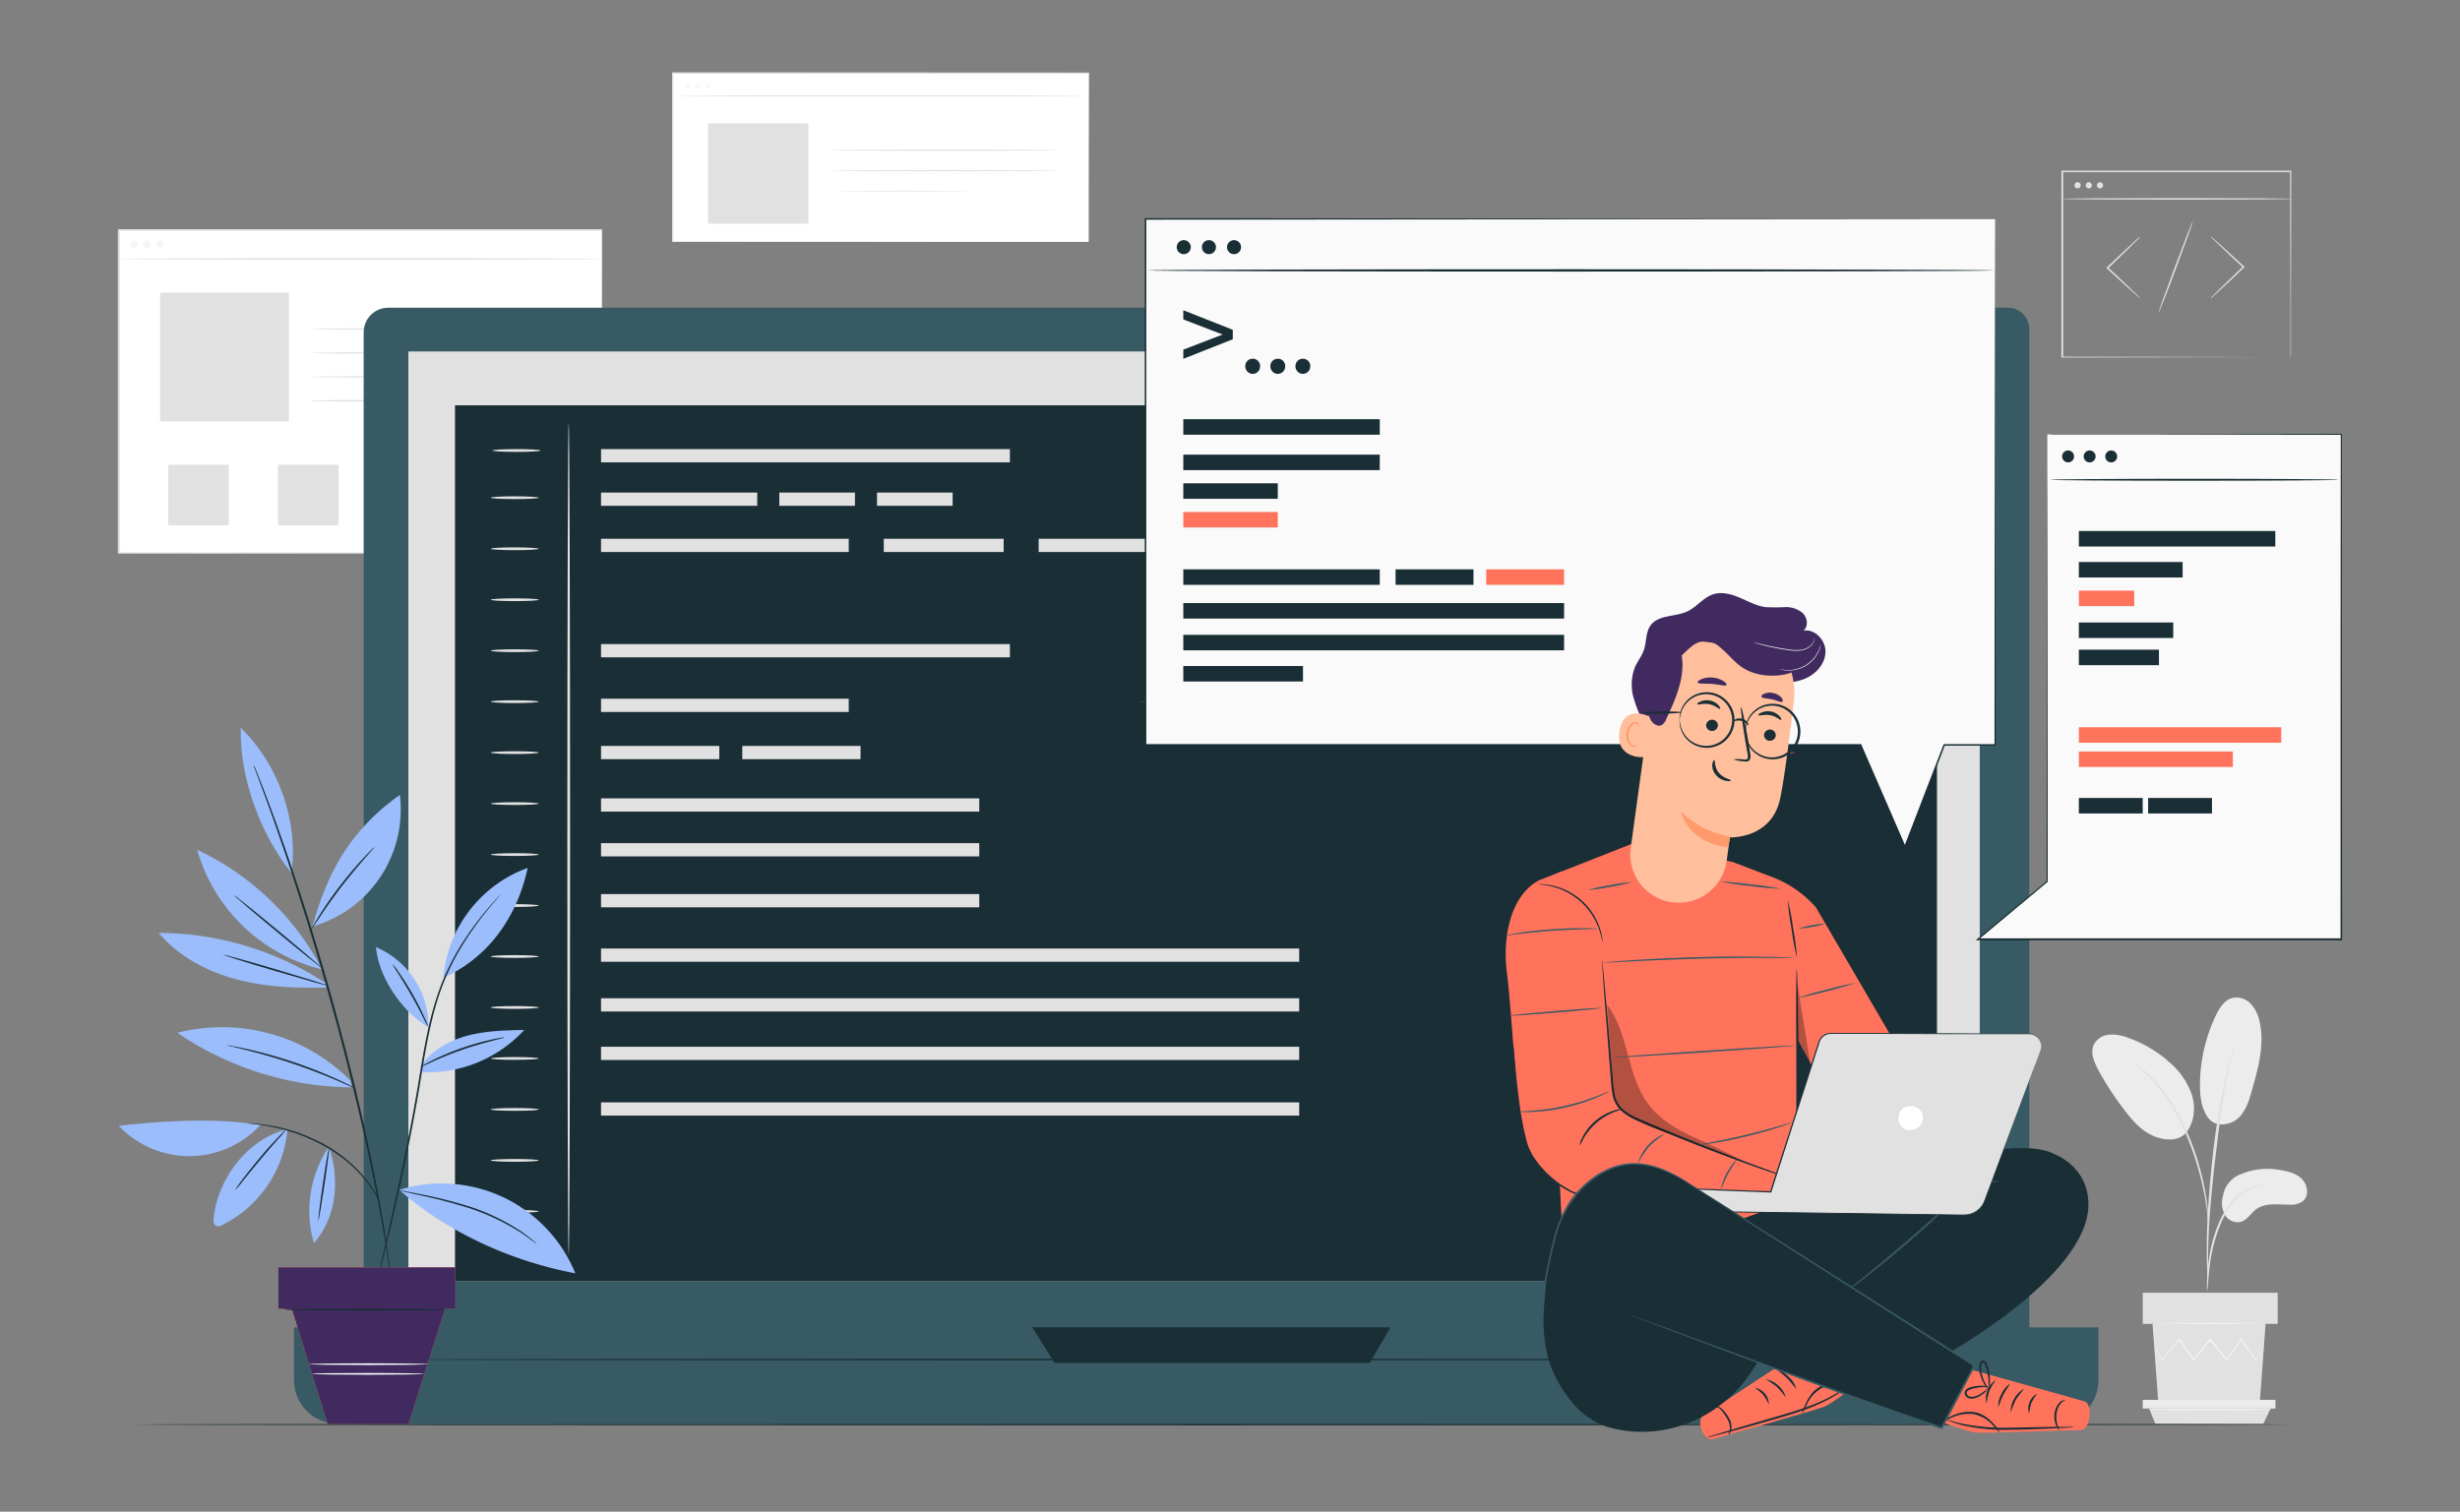 <svg id="Layer_1" data-name="Layer 1" xmlns="http://www.w3.org/2000/svg" width="701.7" height="431.32" viewBox="0 0 701.7 431.32">
  <rect x="0" y="0" width="701.7" height="431.32" fill="#808080" stroke="none"/>
  <defs>
    <style>
      .cls-1 {
        fill: #fff;
      }

      .cls-2 {
        fill: #e1e1e1;
      }

      .cls-12, .cls-3 {
        opacity: 0.3;
      }

      .cls-4 {
        fill: #ececec;
      }

      .cls-5 {
        fill: #f5f5f5;
      }

      .cls-6 {
        fill: #375a64;
      }

      .cls-7 {
        fill: #1a2e35;
      }

      .cls-8 {
        fill: #ff735d;
      }

      .cls-9 {
        fill: #9bbdfc;
      }

      .cls-10 {
        fill: #402a5f;
      }

      .cls-11 {
        fill: #fafafa;
      }

      .cls-13 {
        fill: #ffbf9d;
      }

      .cls-14 {
        fill: #ff9a6c;
      }
    </style>
  </defs>
  <g>
    <g>
      <g>
        <rect class="cls-1" x="33.85" y="65.65" width="137.71" height="92.21"/>
        <path class="cls-2" d="M171.56,157.85s0-.57,0-1.67,0-2.74,0-4.87c0-4.27,0-10.53,0-18.54,0-16-.06-39.05-.1-67.12l.2.19-137.7,0h0l.24-.24c0,32.85,0,64.08,0,92.2l-.22-.22,99.21.11,28.34.06,7.54,0h2.62l-.64,0H169l-7.49,0-28.29.06-99.36.11h-.23v-.23c0-28.12,0-59.35,0-92.2V65.4h.26l137.7,0h.2v.2c0,28.12-.08,51.19-.11,67.24,0,8,0,14.24-.05,18.5,0,2.11,0,3.73,0,4.83S171.56,157.85,171.56,157.85Z"/>
      </g>
      <path class="cls-2" d="M33.85,73.88c0-.14,30.8-.25,68.79-.25s68.8.11,68.8.25-30.79.24-68.8.24S33.85,74,33.85,73.88Z"/>
      <g>
        <g class="cls-3">
          <path class="cls-2" d="M39.28,69.72a1.11,1.11,0,1,1-1.11-1.1A1.11,1.11,0,0,1,39.28,69.72Z"/>
        </g>
        <g class="cls-3">
          <path class="cls-2" d="M43.06,69.72a1.11,1.11,0,1,1-1.1-1.1A1.11,1.11,0,0,1,43.06,69.72Z"/>
        </g>
        <g class="cls-3">
          <path class="cls-2" d="M46.79,69.72a1.11,1.11,0,1,1-1.11-1.1A1.11,1.11,0,0,1,46.79,69.72Z"/>
        </g>
      </g>
      <rect class="cls-2" x="45.68" y="83.49" width="36.73" height="36.73"/>
      <path class="cls-2" d="M152.67,93.87c0,.14-14.32.25-32,.25s-32-.11-32-.25,14.32-.24,32-.24S152.67,93.74,152.67,93.87Z"/>
      <path class="cls-2" d="M152.67,100.7c0,.14-14.32.25-32,.25s-32-.11-32-.25,14.32-.25,32-.25S152.67,100.56,152.67,100.7Z"/>
      <path class="cls-2" d="M152.67,107.53c0,.13-14.32.24-32,.24s-32-.11-32-.24,14.32-.25,32-.25S152.67,107.39,152.67,107.53Z"/>
      <path class="cls-2" d="M126.5,114.35a7.72,7.72,0,0,1-1.49.1l-4.05.08c-3.42,0-8.15.07-13.37.07s-10,0-13.37-.07l-4.06-.08a7.66,7.66,0,0,1-1.48-.1,9.8,9.8,0,0,1,1.48-.09l4.06-.08c3.42-.05,8.15-.07,13.37-.07s10,0,13.37.07l4.05.08A9.87,9.87,0,0,1,126.5,114.35Z"/>
      <rect class="cls-2" x="47.98" y="132.61" width="17.26" height="17.26"/>
      <rect class="cls-2" x="79.29" y="132.61" width="17.26" height="17.26"/>
      <rect class="cls-2" x="110.6" y="132.61" width="17.26" height="17.26"/>
      <rect class="cls-2" x="141.91" y="132.61" width="17.26" height="17.26"/>
    </g>
    <g>
      <g>
        <rect class="cls-1" x="191.88" y="20.84" width="118.63" height="48.18"/>
        <path class="cls-2" d="M310.51,69s0-.29,0-.86,0-1.4,0-2.5c0-2.19,0-5.42,0-9.59,0-8.31,0-20.34-.07-35.23l.14.13L191.89,21h0l.19-.19c0,16.87,0,33.16,0,48.18l-.18-.18,85.05.09,24.67,0,6.61,0h2.3l-.57,0h-1.69l-6.56,0-24.64.05-85.17.08h-.18V69c0-15,0-31.31,0-48.18v-.19h.2l118.62.06h.13v.13c0,14.92-.06,27-.07,35.31,0,4.15,0,7.37,0,9.56,0,1.09,0,1.92,0,2.48S310.51,69,310.51,69Z"/>
      </g>
      <path class="cls-2" d="M192,27.34c0-.11,26.51-.19,59.21-.19s59.23.08,59.23.19-26.51.19-59.23.19S192,27.44,192,27.34Z"/>
      <g>
        <g class="cls-3">
          <path class="cls-4" d="M197,24.43a.86.86,0,1,1-1.72,0,.86.86,0,1,1,1.72,0Z"/>
        </g>
        <g class="cls-3">
          <path class="cls-4" d="M199.91,24.43a.86.86,0,0,1-1.72,0,.86.86,0,0,1,1.72,0Z"/>
        </g>
        <g class="cls-3">
          <circle class="cls-4" cx="201.96" cy="24.43" r="0.86"/>
        </g>
      </g>
      <rect class="cls-2" x="201.96" y="35.17" width="28.65" height="28.65"/>
      <g>
        <path class="cls-2" d="M302.3,42.85c0,.1-14.75.19-32.93.19s-32.93-.09-32.93-.19,14.74-.19,32.93-.19S302.3,42.74,302.3,42.85Z"/>
        <path class="cls-2" d="M302.3,48.69c0,.1-14.75.18-32.93.18s-32.93-.08-32.93-.18,14.74-.19,32.93-.19S302.3,48.58,302.3,48.69Z"/>
        <path class="cls-2" d="M278.83,54.52a1.28,1.28,0,0,1-.43,0l-1.23,0-4.54.06-15,.05-15-.05-4.55-.06-1.23,0a1.34,1.34,0,0,1-.43,0,3,3,0,0,1,.43,0l1.23,0,4.55-.06,15-.06,15,.06,4.54.06,1.23,0A2.75,2.75,0,0,1,278.83,54.52Z"/>
      </g>
    </g>
    <g>
      <path class="cls-2" d="M630.57,85.15a4.13,4.13,0,0,1,.67-.77l2-2c1.66-1.64,4-3.88,6.55-6.34l.06,0v.33c-2.59-2.41-4.92-4.61-6.59-6.22l-2-1.91a4.91,4.91,0,0,1-.68-.75,3.9,3.9,0,0,1,.8.62l2.06,1.81c1.72,1.55,4.09,3.71,6.68,6.12l.18.16-.18.17-.05,0c-2.58,2.46-4.93,4.67-6.65,6.25l-2,1.85A4.71,4.71,0,0,1,630.57,85.15Z"/>
      <path class="cls-2" d="M610.54,67.48a3.74,3.74,0,0,1-.67.76l-2,2c-1.66,1.64-4,3.88-6.55,6.34l-.06,0v-.33c2.6,2.41,4.93,4.61,6.6,6.22l2,1.92c.45.46.7.72.67.75a4.65,4.65,0,0,1-.79-.62l-2.06-1.82C606,81.17,603.6,79,601,76.6l-.18-.17.17-.17.06-.05c2.58-2.46,4.93-4.66,6.64-6.24l2-1.86A3.92,3.92,0,0,1,610.54,67.48Z"/>
      <path class="cls-2" d="M615.69,89.31c-.12,0,2-6,4.69-13.2s5-13.08,5.12-13-2,5.95-4.7,13.2S615.8,89.35,615.69,89.31Z"/>
      <path class="cls-2" d="M653.33,102s0-.34,0-1,0-1.61,0-2.84c0-2.5,0-6.13,0-10.77,0-9.27-.06-22.51-.1-38.48l.19.19-65.14,0h0l.23-.22c0,19.19,0,37.31,0,53.08l-.21-.2,47.05.1,13.33.05,3.54,0h0l-3.5,0-13.29,0-47.18.1H588V102c0-15.77,0-33.89,0-53.08v-.23h.23l65.14,0h.19v.19c0,16-.07,29.3-.1,38.6,0,4.62,0,8.24,0,10.73,0,1.22,0,2.15,0,2.8S653.33,102,653.33,102Z"/>
      <path class="cls-2" d="M653.84,56.74c0,.13-14.7.23-32.84.23s-32.85-.1-32.85-.23,14.71-.22,32.85-.22S653.84,56.62,653.84,56.74Z"/>
      <g>
        <path class="cls-2" d="M593.5,52.87a.88.88,0,1,1-.88-.88A.87.87,0,0,1,593.5,52.87Z"/>
        <path class="cls-2" d="M596.7,52.87a.88.88,0,1,1-.88-.88A.88.88,0,0,1,596.7,52.87Z"/>
        <path class="cls-2" d="M599.89,52.87A.88.88,0,1,1,599,52,.87.87,0,0,1,599.89,52.87Z"/>
      </g>
    </g>
    <g>
      <g>
        <path class="cls-4" d="M638.32,335.39a19.92,19.92,0,0,1,12.38-1.51c2.24.37,4.59,1,6.11,2.73s1.82,4.66.07,6.1a5.81,5.81,0,0,1-3.86,1c-3.27,0-6.9-.61-9.51,1.36-1.5,1.12-2.49,3-4.27,3.54a4.22,4.22,0,0,1-4.64-2.06,7.2,7.2,0,0,1-.52-5.32A8.09,8.09,0,0,1,638.32,335.39Z"/>
        <path class="cls-4" d="M629.7,318.74c2.3,3.28,6.77,2.19,8.85.19s3-4.92,3.75-7.69c1.82-6.34,3.66-13,2.3-19.44a10.76,10.76,0,0,0-2.48-5.29,5.62,5.62,0,0,0-5.35-1.77c-2.25.59-3.65,2.8-4.67,4.9a46.44,46.44,0,0,0-4.58,19.89c0,3.2.37,6.56,2.18,9.21"/>
        <path class="cls-4" d="M623.38,323.45c2.5-3,3-7.29,1.86-11a21.25,21.25,0,0,0-6.52-9.45A35,35,0,0,0,607,296.1a12.36,12.36,0,0,0-5.25-.9,5.53,5.53,0,0,0-4.41,2.67c-1.23,2.34,0,5.19,1.23,7.51a88.25,88.25,0,0,0,7.67,11.67c2.29,3,4.93,5.89,8.43,7.23s7.14,1.18,9-1.25"/>
        <path class="cls-2" d="M629.54,368.33a7.83,7.83,0,0,0,.21-1.49c.11-1.09.24-2.45.4-4.08s.44-3.76.91-6a46.24,46.24,0,0,1,2.18-7.06,26,26,0,0,1,3.6-6.38,13.49,13.49,0,0,1,4.56-3.79,12.64,12.64,0,0,1,3.84-1.2,7.8,7.8,0,0,0,1.48-.21,6.52,6.52,0,0,0-1.51,0,11.77,11.77,0,0,0-4,1A13.52,13.52,0,0,0,636.4,343a25,25,0,0,0-3.73,6.51,42.12,42.12,0,0,0-2.16,7.17,50.3,50.3,0,0,0-.8,6.06c-.13,1.73-.18,3.13-.2,4.1A7.4,7.4,0,0,0,629.54,368.33Z"/>
        <path class="cls-2" d="M629.82,365.19a2.66,2.66,0,0,0,0-.69v-2c0-1.72,0-4.21.09-7.29.15-6.14.68-12.76,1.7-22.09,1-8.77,2.27-19,3.64-25.62.29-1.51.59-2.87.87-4.06s.49-2.22.71-3,.34-1.42.46-1.93a2.3,2.3,0,0,0,.12-.68,3.06,3.06,0,0,0-.24.65l-.57,1.9c-.26.82-.52,1.85-.82,3s-.63,2.54-1,4.05A226.22,226.22,0,0,0,631,331.2c-1,9.35-1.49,17.86-1.53,24,0,3.08,0,5.57.11,7.29,0,.81.09,1.47.12,2A2.68,2.68,0,0,0,629.82,365.19Z"/>
        <path class="cls-2" d="M629.86,348.78a11.75,11.75,0,0,0,0-2.07c-.08-1.33-.26-3.26-.64-5.61a72.67,72.67,0,0,0-1.82-8.18,67.72,67.72,0,0,0-3.42-9.67,51.31,51.31,0,0,0-10-15.63,24.22,24.22,0,0,0-2.36-2.2c-.36-.3-.68-.61-1-.85l-.91-.63a13.3,13.3,0,0,0-1.75-1.12,62.38,62.38,0,0,1,5.72,5.1,54.53,54.53,0,0,1,9.79,15.57,76.85,76.85,0,0,1,3.43,9.59,82,82,0,0,1,1.95,8.09c.42,2.33.67,4.24.82,5.56A13.65,13.65,0,0,0,629.86,348.78Z"/>
      </g>
      <polygon class="cls-2" points="614 377.74 615.64 400.28 644.59 400.28 646.24 377.74 614 377.74"/>
      <rect class="cls-2" x="611.2" y="368.85" width="38.5" height="8.88"/>
      <polygon class="cls-4" points="611.2 399.41 611.2 401.88 613.01 401.88 649.06 401.88 649.06 399.41 611.2 399.41"/>
      <polygon class="cls-2" points="614.78 406.21 613.01 401.88 647.68 401.88 645.61 406.21 614.78 406.21"/>
      <path class="cls-5" d="M645.7,385.1s0,.08-.13.21l-.44.57L643.45,388l-.08.1-.07-.1-4.14-5.73h.23c-1.23,1.74-2.6,3.69-4.08,5.77l-.12.19-.15-.18-4.84-5.75h.28l-.26.34-4.33,5.42-.14.18-.14-.18c-1.46-2.08-2.84-4-4.08-5.78h.24l-5,5.73-.09.1-.06-.11c-.67-1.12-1.2-2-1.58-2.65l-.4-.7c-.09-.16-.13-.25-.13-.25s.07.07.17.22l.45.68,1.65,2.59h-.16l4.95-5.8.13-.14.11.15c1.25,1.75,2.63,3.69,4.12,5.75h-.28l4.32-5.44.26-.33.14-.17.14.17c1.69,2,3.32,4,4.83,5.76l-.27,0c1.48-2.08,2.87-4,4.12-5.75l.12-.17.11.17,4.06,5.79h-.15l1.76-2.11.47-.54Z"/>
      <path class="cls-5" d="M646.64,377.59c0,.1-7.25.18-16.2.18s-16.2-.08-16.2-.18,7.25-.18,16.2-.18S646.64,377.49,646.64,377.59Z"/>
      <path class="cls-5" d="M648.1,402.12c0,.1-7.88.18-17.6.18s-17.61-.08-17.61-.18,7.88-.18,17.61-.18S648.1,402,648.1,402.12Z"/>
    </g>
    <g>
      <path class="cls-6" d="M110.75,87.8h462a6.09,6.09,0,0,1,6.09,6.09V388.78A13.17,13.17,0,0,1,565.63,402H116.91a13.17,13.17,0,0,1-13.17-13.17v-294A7,7,0,0,1,110.75,87.8Z"/>
      <path class="cls-6" d="M83.87,378.72h514.7a0,0,0,0,1,0,0V393.8a12.41,12.41,0,0,1-12.41,12.41H96.28A12.41,12.41,0,0,1,83.87,393.8V378.72a0,0,0,0,1,0,0Z"/>
      <rect class="cls-2" x="116.49" y="100.28" width="448.23" height="265.3"/>
      <polygon class="cls-7" points="294.44 378.72 300.83 388.88 390.7 388.88 396.63 378.72 294.44 378.72"/>
    </g>
    <rect class="cls-7" x="129.79" y="115.65" width="422.72" height="249.93"/>
    <path class="cls-2" d="M162.22,358.25c-.22,0-.39-53.23-.39-118.88s.17-118.89.39-118.89.4,53.22.4,118.89S162.44,358.25,162.22,358.25Z"/>
    <path class="cls-2" d="M153.7,142c0,.22-3.08.4-6.87.4s-6.87-.18-6.87-.4,3.08-.39,6.87-.39S153.7,141.81,153.7,142Z"/>
    <path class="cls-2" d="M154.22,128.54c0,.22-3.07.4-6.86.4s-6.87-.18-6.87-.4,3.08-.4,6.87-.4S154.22,128.32,154.22,128.54Z"/>
    <path class="cls-2" d="M153.7,156.57c0,.22-3.08.4-6.87.4s-6.87-.18-6.87-.4,3.08-.39,6.87-.39S153.7,156.36,153.7,156.57Z"/>
    <path class="cls-2" d="M153.7,171.12c0,.22-3.08.39-6.87.39s-6.87-.17-6.87-.39,3.08-.4,6.87-.4S153.7,170.9,153.7,171.12Z"/>
    <path class="cls-2" d="M153.7,185.66c0,.22-3.08.4-6.87.4s-6.87-.18-6.87-.4,3.08-.4,6.87-.4S153.7,185.44,153.7,185.66Z"/>
    <path class="cls-2" d="M153.7,200.2c0,.22-3.08.4-6.87.4s-6.87-.18-6.87-.4,3.08-.4,6.87-.4S153.7,200,153.7,200.2Z"/>
    <path class="cls-2" d="M153.7,214.74c0,.22-3.08.4-6.87.4s-6.87-.18-6.87-.4,3.08-.39,6.87-.39S153.7,214.52,153.7,214.74Z"/>
    <path class="cls-2" d="M153.7,229.29c0,.21-3.08.39-6.87.39s-6.87-.18-6.87-.39,3.08-.4,6.87-.4S153.7,229.07,153.7,229.29Z"/>
    <path class="cls-2" d="M153.7,243.83c0,.22-3.08.39-6.87.39s-6.87-.17-6.87-.39,3.08-.4,6.87-.4S153.7,243.61,153.7,243.83Z"/>
    <path class="cls-2" d="M153.7,258.37c0,.22-3.08.4-6.87.4s-6.87-.18-6.87-.4,3.08-.4,6.87-.4S153.7,258.15,153.7,258.37Z"/>
    <path class="cls-2" d="M153.7,272.91c0,.22-3.08.4-6.87.4s-6.87-.18-6.87-.4,3.08-.39,6.87-.39S153.7,272.69,153.7,272.91Z"/>
    <path class="cls-2" d="M153.7,287.45c0,.22-3.08.4-6.87.4s-6.87-.18-6.87-.4,3.08-.39,6.87-.39S153.7,287.24,153.7,287.45Z"/>
    <path class="cls-2" d="M153.7,302c0,.22-3.08.39-6.87.39S140,302.22,140,302s3.08-.4,6.87-.4S153.7,301.78,153.7,302Z"/>
    <path class="cls-2" d="M153.7,316.54c0,.22-3.08.4-6.87.4s-6.87-.18-6.87-.4,3.08-.4,6.87-.4S153.7,316.32,153.7,316.54Z"/>
    <path class="cls-2" d="M153.7,331.08c0,.22-3.08.4-6.87.4s-6.87-.18-6.87-.4,3.08-.39,6.87-.39S153.7,330.86,153.7,331.08Z"/>
    <path class="cls-2" d="M153.7,345.62c0,.22-3.08.4-6.87.4s-6.87-.18-6.87-.4,3.08-.39,6.87-.39S153.7,345.41,153.7,345.62Z"/>
    <path class="cls-6" d="M477.12,200.2c0,.22-34.16.4-76.3.4s-76.3-.18-76.3-.4,34.16-.4,76.3-.4S477.12,200,477.12,200.2Z"/>
    <path class="cls-8" d="M512,214.74c0,.22-8,.4-17.82.4s-17.82-.18-17.82-.4,8-.39,17.82-.39S512,214.52,512,214.74Z"/>
    <path class="cls-8" d="M512,316.45c0,.22-8,.4-17.82.4s-17.82-.18-17.82-.4,8-.39,17.82-.39S512,316.24,512,316.45Z"/>
    <path class="cls-7" d="M521.54,387.9c0,.13-91,.24-203.24.24s-203.25-.11-203.25-.24,91-.23,203.25-.23S521.54,387.77,521.54,387.9Z"/>
    <rect class="cls-2" x="171.44" y="128.14" width="116.63" height="3.78"/>
    <rect class="cls-2" x="171.44" y="183.77" width="116.63" height="3.78"/>
    <rect class="cls-2" x="171.44" y="140.54" width="44.56" height="3.78"/>
    <rect class="cls-2" x="222.3" y="140.54" width="21.57" height="3.78"/>
    <rect class="cls-2" x="250.16" y="140.54" width="21.57" height="3.78"/>
    <rect class="cls-2" x="171.44" y="153.72" width="70.66" height="3.78"/>
    <rect class="cls-2" x="171.44" y="199.36" width="70.66" height="3.78"/>
    <rect class="cls-2" x="171.44" y="212.83" width="33.74" height="3.78"/>
    <rect class="cls-2" x="211.73" y="212.83" width="33.74" height="3.78"/>
    <rect class="cls-2" x="171.44" y="227.79" width="107.89" height="3.78"/>
    <rect class="cls-2" x="171.44" y="240.57" width="107.89" height="3.78"/>
    <rect class="cls-2" x="171.44" y="255.1" width="107.89" height="3.78"/>
    <rect class="cls-2" x="171.44" y="270.63" width="199.15" height="3.78"/>
    <rect class="cls-2" x="171.44" y="284.82" width="199.15" height="3.78"/>
    <rect class="cls-2" x="171.44" y="298.66" width="199.15" height="3.78"/>
    <rect class="cls-2" x="171.44" y="314.53" width="199.15" height="3.78"/>
    <rect class="cls-2" x="252.09" y="153.72" width="34.2" height="3.78"/>
    <rect class="cls-2" x="296.27" y="153.72" width="34.2" height="3.78"/>
    <g>
      <path class="cls-9" d="M99.83,308.19A51.6,51.6,0,0,0,50.6,294.68a89.65,89.65,0,0,0,49.82,15.56"/>
      <g>
        <path class="cls-9" d="M83.13,249.05c2.06-14.5-3.58-30.83-14.45-41.37-.36,14.38,5.72,30.56,14.45,41.37"/>
        <path class="cls-9" d="M91.82,276.46a77.45,77.45,0,0,0-35.58-34A48.9,48.9,0,0,0,92,276.62"/>
        <path class="cls-9" d="M93.62,281.75c-8.76.25-17.63-.06-26.11-2.31s-16.59-6.55-22.23-13.26A87.21,87.21,0,0,1,93.49,280.9"/>
        <path class="cls-9" d="M89.17,264.33c4.45-16.67,11.79-28.2,24.89-37.54a34.68,34.68,0,0,1-24.89,37.54"/>
        <path class="cls-9" d="M122.25,293.08a24.67,24.67,0,0,0-15-22.85c.73,8.6,7.49,18.56,15,22.85"/>
        <path class="cls-9" d="M126.44,279a36.77,36.77,0,0,1,24.08-31.37c-3,13.93-11.08,25.53-24.08,31.37"/>
        <path class="cls-9" d="M120.13,304c3.09-4.42,8.13-7.17,13.35-8.54s10.67-1.48,16.06-1.59a37.57,37.57,0,0,1-29,12.08"/>
        <path class="cls-9" d="M113.86,339.5a41.15,41.15,0,0,1,50.25,23.81c-18.25-3.47-36.26-11.57-50.25-23.81"/>
        <path class="cls-9" d="M93.83,327.15c3,9,2.45,19.8-4.29,27.52a32.9,32.9,0,0,1,4.29-27.52"/>
        <path class="cls-9" d="M82,322.18a33.7,33.7,0,0,1-18.62,27.35,2.13,2.13,0,0,1-1.65.28c-.82-.34-.89-1.46-.79-2.34C62.25,336,70.76,324.88,82,322.18"/>
        <path class="cls-9" d="M74.26,321a27.65,27.65,0,0,1-40.39.21c12.84-1.41,27.65-2.34,40.39-.21"/>
        <g>
          <path class="cls-7" d="M72.34,218.37a2.31,2.31,0,0,0,.11.38l.4,1.08c.36,1,.88,2.37,1.55,4.16s1.48,4,2.41,6.59l1.48,4.12q.76,2.2,1.61,4.65c2.27,6.5,4.8,14.3,7.52,23s5.49,18.32,8.26,28.45,5.15,19.87,7.21,28.74,3.72,16.91,5,23.68c.32,1.69.63,3.31.91,4.83s.51,3,.74,4.32c.46,2.7.86,5,1.13,6.93s.51,3.35.67,4.38c.08.48.14.86.19,1.14a1.76,1.76,0,0,0,.08.39,2,2,0,0,0,0-.4c0-.28-.08-.66-.14-1.14-.14-1-.33-2.51-.58-4.4s-.61-4.24-1-6.94c-.22-1.36-.45-2.8-.7-4.33s-.57-3.15-.88-4.84c-1.2-6.79-2.88-14.82-4.86-23.72s-4.45-18.61-7.18-28.77-5.59-19.75-8.29-28.45-5.32-16.48-7.64-23c-.57-1.62-1.12-3.17-1.63-4.63l-1.53-4.11c-.94-2.57-1.77-4.78-2.49-6.57l-1.63-4.12c-.19-.45-.33-.81-.44-1.07A2.6,2.6,0,0,0,72.34,218.37Z"/>
          <path class="cls-7" d="M142.86,255.1s-.08.06-.22.21L142,256c-.54.57-1.32,1.43-2.29,2.56a89.58,89.58,0,0,0-7.56,10.07,67.9,67.9,0,0,0-7.9,16.92c-2.12,6.73-3.43,14.38-4.74,22.38-2.61,16-5.82,30.34-8.14,40.72-1.16,5.16-2.11,9.34-2.78,12.27-.31,1.43-.56,2.55-.74,3.35-.07.36-.13.64-.18.87a1.62,1.62,0,0,0,0,.3,1.32,1.32,0,0,0,.09-.29c.06-.22.14-.5.23-.86l.83-3.32,2.93-12.25C114.15,338.32,117.41,324,120,308c1.31-8,2.61-15.63,4.69-22.33a68.29,68.29,0,0,1,7.77-16.86,96.81,96.81,0,0,1,7.41-10.14c.94-1.15,1.7-2,2.21-2.61l.58-.68A1.62,1.62,0,0,0,142.86,255.1Z"/>
          <path class="cls-7" d="M70.42,320.47a2.58,2.58,0,0,0,.47.08l1.33.15,1,.09,1.13.17c.82.12,1.75.24,2.76.47l1.59.32,1.71.43c1.19.27,2.41.7,3.72,1.1a53.61,53.61,0,0,1,8.13,3.58,45.57,45.57,0,0,1,7.29,5.06,36.33,36.33,0,0,1,2.8,2.69,28.63,28.63,0,0,1,2.21,2.55,26.66,26.66,0,0,1,1.64,2.26,15.83,15.83,0,0,1,1.12,1.78l.68,1.15a1.9,1.9,0,0,0,.27.39s0-.16-.18-.43l-.6-1.2a14.63,14.63,0,0,0-1.06-1.84A23.69,23.69,0,0,0,104.8,337a28.41,28.41,0,0,0-2.19-2.62,36.66,36.66,0,0,0-2.8-2.75,44.33,44.33,0,0,0-7.35-5.15,52.47,52.47,0,0,0-8.22-3.58c-1.33-.39-2.57-.81-3.77-1.07l-1.73-.41-1.61-.28c-1-.21-2-.3-2.78-.4l-1.15-.13-1-.05-1.34-.06A1.75,1.75,0,0,0,70.42,320.47Z"/>
        </g>
        <path class="cls-7" d="M66.77,255.4a5.64,5.64,0,0,0,.92.9l2.64,2.29c2.25,1.92,5.37,4.54,8.84,7.42s6.63,5.46,8.93,7.31l2.75,2.17a6.89,6.89,0,0,0,1,.75,6.24,6.24,0,0,0-.92-.9l-2.65-2.29c-2.24-1.92-5.36-4.54-8.83-7.42s-6.63-5.46-8.93-7.31l-2.74-2.17A8.38,8.38,0,0,0,66.77,255.4Z"/>
        <path class="cls-7" d="M63.61,272.39c0,.13,6.7,2.24,15.06,4.7s15.15,4.37,15.19,4.24-6.7-2.24-15-4.71S63.65,272.26,63.61,272.39Z"/>
        <path class="cls-7" d="M88.5,265.63a5.79,5.79,0,0,0,.7-1L91,262c1.5-2.28,3.64-5.39,6.17-8.7s5-6.2,6.77-8.26l2.14-2.43a5.47,5.47,0,0,0,.74-.93,5.18,5.18,0,0,0-.88.79c-.55.54-1.32,1.34-2.26,2.34-1.86,2-4.35,4.87-6.9,8.19s-4.64,6.48-6.08,8.81c-.71,1.17-1.28,2.13-1.64,2.8A5.07,5.07,0,0,0,88.5,265.63Z"/>
        <path class="cls-7" d="M111.92,275.05a20.35,20.35,0,0,0,1.58,2.6c1,1.59,2.37,3.79,3.79,6.27s2.6,4.79,3.45,6.47a23.43,23.43,0,0,0,1.43,2.69,16.13,16.13,0,0,0-1.12-2.84c-.76-1.72-1.92-4.06-3.34-6.56s-2.84-4.68-3.92-6.22A17.37,17.37,0,0,0,111.92,275.05Z"/>
        <path class="cls-7" d="M119.92,304.43a35.7,35.7,0,0,0,3.43-1.51c2.11-.94,5-2.18,8.37-3.35s6.39-2,8.63-2.59,3.63-.89,3.61-1a4.64,4.64,0,0,0-1,.1c-.64.1-1.56.27-2.69.52a75,75,0,0,0-17.07,6c-1,.52-1.86.95-2.43,1.28A4.32,4.32,0,0,0,119.92,304.43Z"/>
        <path class="cls-7" d="M113.62,339.56a2.29,2.29,0,0,0,.41.14l1.22.31,4.48,1a148.18,148.18,0,0,1,14.65,3.87A64.61,64.61,0,0,1,148,351.33c1.63,1,2.91,2,3.76,2.62a16.44,16.44,0,0,0,1.36,1,1.6,1.6,0,0,0-.3-.32c-.21-.19-.52-.49-.94-.83a38,38,0,0,0-3.69-2.76,59.94,59.94,0,0,0-13.69-6.6,124.83,124.83,0,0,0-14.73-3.74l-4.52-.88A9.9,9.9,0,0,0,113.62,339.56Z"/>
        <path class="cls-7" d="M90.82,348.22c.13,0,.93-4.71,1.79-10.57S94.05,327,93.92,327s-.94,4.71-1.8,10.56S90.68,348.2,90.82,348.22Z"/>
        <path class="cls-7" d="M67.07,339.59a22.25,22.25,0,0,0,2.14-2.54c1.29-1.59,3.06-3.79,5.07-6.19s3.88-4.52,5.23-6.06a23.42,23.42,0,0,0,2.13-2.54s-.26.18-.68.58-1,1-1.71,1.73c-1.42,1.48-3.33,3.58-5.34,6s-3.76,4.64-5,6.29c-.61.83-1.09,1.51-1.41,2A3.72,3.72,0,0,0,67.07,339.59Z"/>
      </g>
      <polygon class="cls-8" points="129.9 361.61 129.9 373.35 126.97 373.35 116.54 406.26 93.42 406.26 83.32 373.67 79.41 373.35 79.41 361.61 129.9 361.61"/>
      <polygon class="cls-10" points="129.9 361.61 129.9 373.35 126.97 373.35 116.54 406.26 93.42 406.26 83.32 373.67 79.41 373.35 79.41 361.61 129.9 361.61"/>
      <path class="cls-7" d="M81.36,373.67c0,.14,10.21.25,22.81.25s22.8-.11,22.8-.25-10.21-.24-22.8-.24S81.36,373.54,81.36,373.67Z"/>
      <path class="cls-7" d="M64.73,298.21a7.62,7.62,0,0,0,1.48.4l4.06,1c3.42.85,8.12,2.13,13.22,3.85s9.61,3.53,12.85,4.92l3.82,1.67a9.58,9.58,0,0,0,1.43.58,9.63,9.63,0,0,0-1.34-.75c-.88-.46-2.17-1.08-3.77-1.82A132.58,132.58,0,0,0,83.64,303a134.54,134.54,0,0,0-13.29-3.72c-1.72-.38-3.12-.66-4.1-.82A10.06,10.06,0,0,0,64.73,298.21Z"/>
      <path class="cls-11" d="M89,392c0,.13,7.16.24,16,.24s16-.11,16-.24-7.16-.25-16-.25S89,391.81,89,392Z"/>
      <path class="cls-11" d="M88.14,389.23c0,.13,7.59.24,17,.24s17-.11,17-.24-7.59-.25-17-.25S88.14,389.09,88.14,389.23Z"/>
    </g>
    <path class="cls-7" d="M653.57,406.44c0,.13-137.84.24-307.83.24s-307.87-.11-307.87-.24,137.81-.23,307.87-.23S653.57,406.31,653.57,406.44Z"/>
    <g>
      <polygon class="cls-11" points="569.1 62.51 326.78 62.51 326.78 212.58 530.77 212.58 543.4 241.64 554.6 212.58 569.1 212.58 569.1 62.51"/>
      <path class="cls-7" d="M569.1,62.51c0,1.45.07,57.83.18,150.07v.18H554.6l.17-.12c-3.5,9.11-7.28,18.92-11.18,29.06l-.18.46-.19-.45c-4-9.11-8.24-18.95-12.64-29.05l.19.12-184.48,0H326.54v-.24c0-53.48,0-104.24,0-150.07v-.22h.22l242.32.22-242.32.21.21-.21c0,45.83,0,96.59,0,150.07l-.23-.23h19.51l184.48,0h.14l.06.13,12.62,29.06h-.37c3.9-10.14,7.69-19.95,11.2-29.06l.05-.12H569.1l-.18.18C569,120.34,569.1,64,569.1,62.51Z"/>
    </g>
    <path class="cls-7" d="M569,77.15c0,.19-54.14.33-120.91.33s-120.92-.14-120.92-.33,54.13-.33,120.92-.33S569,77,569,77.15Z"/>
    <g>
      <path class="cls-7" d="M339.66,70.52a2,2,0,1,1-2-2A2,2,0,0,1,339.66,70.52Z"/>
      <path class="cls-7" d="M346.84,70.52a2,2,0,1,1-2-2A2,2,0,0,1,346.84,70.52Z"/>
      <path class="cls-7" d="M354,70.52a2,2,0,1,1-2-2A2,2,0,0,1,354,70.52Z"/>
    </g>
    <g>
      <path class="cls-7" d="M351.64,94.1v2.7l-14.11,5.58V99.77l11.21-4.32-11.21-4.32V88.52Z"/>
      <path class="cls-7" d="M355.21,104.49a2.1,2.1,0,0,1,2.14-2.14,2.07,2.07,0,0,1,2.08,2.14,2.11,2.11,0,0,1-2.08,2.18A2.14,2.14,0,0,1,355.21,104.49Z"/>
      <path class="cls-7" d="M362.37,104.49a2.1,2.1,0,0,1,2.14-2.14,2.07,2.07,0,0,1,2.08,2.14,2.11,2.11,0,0,1-2.08,2.18A2.13,2.13,0,0,1,362.37,104.49Z"/>
      <path class="cls-7" d="M369.52,104.49a2.1,2.1,0,0,1,2.14-2.14,2.07,2.07,0,0,1,2.08,2.14,2.11,2.11,0,0,1-2.08,2.18A2.14,2.14,0,0,1,369.52,104.49Z"/>
    </g>
    <g>
      <polygon class="cls-11" points="583.99 123.88 583.99 251.42 564.16 267.96 583.99 267.96 585.94 267.96 667.86 267.96 667.86 123.88 583.99 123.88"/>
      <path class="cls-7" d="M584,123.88l1.47,0,4.33,0,16.7,0,61.37-.1H668v.18c0,38.5,0,88.77.06,144.08v.24H653.32l-89.16,0h-.6l.46-.39,19.84-16.53-.08.16c.05-38.13.08-70,.11-92.42,0-11.16,0-19.95.05-25.95,0-3,0-5.28,0-6.84,0-.76,0-1.35,0-1.75s0-.58,0-.58,0,.21,0,.61,0,1,0,1.77c0,1.56,0,3.87,0,6.87,0,6,0,14.82.05,26,0,22.35.06,54.21.11,92.29v.09l-.08.06L564.3,268.13l-.14-.39h103.7l-.23.23c0-55.31,0-105.58.06-144.08l.17.18L606.6,124l-16.74,0-4.37,0Z"/>
    </g>
    <g>
      <path class="cls-7" d="M591.61,130.23a1.7,1.7,0,1,1-1.7-1.7A1.7,1.7,0,0,1,591.61,130.23Z"/>
      <path class="cls-7" d="M597.76,130.23a1.7,1.7,0,1,1-1.7-1.7A1.7,1.7,0,0,1,597.76,130.23Z"/>
      <path class="cls-7" d="M603.91,130.23a1.7,1.7,0,1,1-1.7-1.7A1.7,1.7,0,0,1,603.91,130.23Z"/>
    </g>
    <path class="cls-7" d="M667.08,136.89c0,.15-18.42.27-41.14.27s-41.13-.12-41.13-.27,18.41-.28,41.13-.28S667.08,136.74,667.08,136.89Z"/>
    <rect class="cls-7" x="337.53" y="119.61" width="56.04" height="4.42"/>
    <rect class="cls-7" x="592.98" y="151.51" width="56.04" height="4.42"/>
    <rect class="cls-7" x="592.98" y="160.35" width="29.6" height="4.42"/>
    <rect class="cls-8" x="592.98" y="168.52" width="15.8" height="4.42"/>
    <rect class="cls-7" x="592.98" y="177.61" width="26.92" height="4.42"/>
    <rect class="cls-7" x="592.98" y="185.37" width="22.85" height="4.42"/>
    <rect class="cls-8" x="592.98" y="207.5" width="57.73" height="4.42"/>
    <rect class="cls-8" x="592.98" y="214.42" width="43.93" height="4.42"/>
    <rect class="cls-7" x="592.98" y="227.68" width="18.21" height="4.42"/>
    <rect class="cls-7" x="612.74" y="227.68" width="18.21" height="4.42"/>
    <rect class="cls-7" x="337.53" y="129.72" width="56.04" height="4.42"/>
    <rect class="cls-7" x="337.53" y="137.9" width="26.95" height="4.42"/>
    <rect class="cls-8" x="337.53" y="146.08" width="26.95" height="4.42"/>
    <rect class="cls-7" x="337.53" y="162.45" width="56.04" height="4.42"/>
    <rect class="cls-7" x="337.53" y="172.07" width="108.62" height="4.42"/>
    <rect class="cls-7" x="337.53" y="181.13" width="108.62" height="4.42"/>
    <rect class="cls-7" x="337.53" y="190.03" width="34.14" height="4.42"/>
    <rect class="cls-7" x="398.08" y="162.45" width="22.22" height="4.42"/>
    <rect class="cls-8" x="423.93" y="162.45" width="22.22" height="4.42"/>
    <g>
      <g>
        <g>
          <g>
            <path class="cls-8" d="M532.24,332.55l18.21-18L518,258.92a31.37,31.37,0,0,0-12.46-8.67l-11.44-4.35-28.44-5.21-20.18,7.95a12.06,12.06,0,0,0-7.57,12.65l5.28,44.46,3.11,57.88,73.36-12.72-7.38-21.41.25-33.38Z"/>
            <path class="cls-7" d="M512.93,328.08c.17,0,.21-11.57.09-25.83s-.35-25.82-.52-25.82-.21,11.56-.1,25.83S512.75,328.08,512.93,328.08Z"/>
          </g>
          <path class="cls-8" d="M510.24,336.56l-44.33-17.84a10.16,10.16,0,0,1-6.32-8.63l-3.24-42.5s.38-18.07-10.9-18.95L439,251.17c-8.3,4.41-10.35,16.49-9.22,25.82,1.6,13.26,2.27,32,4.07,43.53,1.47,9.41,7.12,16.86,16.07,20.12l54.6,11.82Z"/>
          <path class="cls-7" d="M457,274.08a7.2,7.2,0,0,1,.14,1c.07.69.16,1.62.28,2.8.23,2.49.55,6,.94,10.31s.82,9.54,1.31,15.29c.12,1.44.25,2.91.37,4.42a35,35,0,0,0,.57,4.54,7.58,7.58,0,0,0,2.2,4,15.07,15.07,0,0,0,4.09,2.54c12.23,5.29,23.49,9.66,31.67,12.72l9.71,3.58,2.64,1a5.5,5.5,0,0,1,.9.38,7.22,7.22,0,0,1-.94-.27l-2.68-.87c-2.32-.76-5.66-1.92-9.78-3.4-8.22-3-19.5-7.26-31.76-12.57a15.13,15.13,0,0,1-4.25-2.66,8.14,8.14,0,0,1-2.37-4.27,34.75,34.75,0,0,1-.56-4.63c-.12-1.51-.24-3-.35-4.43-.45-5.75-.85-10.93-1.19-15.3s-.57-7.83-.75-10.32c-.07-1.18-.13-2.12-.17-2.81A5.17,5.17,0,0,1,457,274.08Z"/>
          <path class="cls-7" d="M431.59,297.18a2.14,2.14,0,0,1,.09.57c0,.44.09,1,.14,1.64.14,1.51.31,3.55.53,6s.55,5.57,1,8.92a87.2,87.2,0,0,0,2,10.76,16,16,0,0,0,2.17,5.13,29,29,0,0,0,10.4,9.39,26.3,26.3,0,0,0,7.79,2.55,2,2,0,0,1-.58,0,13.25,13.25,0,0,1-1.64-.21,22,22,0,0,1-5.76-1.95,27.84,27.84,0,0,1-7.29-5.31,29.23,29.23,0,0,1-3.4-4.13,16.62,16.62,0,0,1-2.26-5.3,81,81,0,0,1-2-10.85c-.41-3.37-.68-6.4-.87-9s-.28-4.63-.34-6.06c0-.66,0-1.2,0-1.64A2.17,2.17,0,0,1,431.59,297.18Z"/>
          <path class="cls-7" d="M450.54,326.92a6.47,6.47,0,0,1,.81-2.36,15.26,15.26,0,0,1,9-7.69,6.22,6.22,0,0,1,2.45-.42c0,.1-.91.28-2.32.82a17.43,17.43,0,0,0-5,3,17.75,17.75,0,0,0-3.74,4.49A23.44,23.44,0,0,1,450.54,326.92Z"/>
          <g class="cls-3">
            <path d="M497.5,331.49c-4.74-2.67-9.38-4.73-14.33-7s-9.81-5.15-13.06-9.52c-6.11-8.24-5.42-20.14-11.68-28.28l1.23,16.41c.37,5-.4,10,2.83,13.39,2.72,2.87,8,5.07,11.79,6.31,7.54,2.49,15.67,6.18,23.22,8.67"/>
          </g>
        </g>
        <polygon class="cls-12" points="512.51 279.56 516.34 303.21 512.71 296.51 512.51 279.56"/>
        <path class="cls-6" d="M455.65,265a4.52,4.52,0,0,1-1,.08l-2.79.07c-2.36.06-5.62.18-9.21.43s-6.83.61-9.18.88l-2.77.33a4.21,4.21,0,0,1-1,.07,4.32,4.32,0,0,1,1-.25c.65-.13,1.59-.29,2.76-.48,2.34-.36,5.58-.76,9.19-1s6.87-.32,9.23-.3c1.19,0,2.14,0,2.8.08A3.88,3.88,0,0,1,455.65,265Z"/>
        <path class="cls-6" d="M456.91,287.6c0,.13-5.8.72-13,1.31s-13,1-13,.84,5.8-.71,13-1.31S456.9,287.47,456.91,287.6Z"/>
        <path class="cls-6" d="M459.05,311.4a5.13,5.13,0,0,1-.92.52c-.61.32-1.5.73-2.62,1.21a54.56,54.56,0,0,1-18.5,4.14c-1.21.05-2.2.05-2.88,0a4.77,4.77,0,0,1-1.06-.08,5.43,5.43,0,0,1,1.06-.1c.68,0,1.66-.08,2.86-.18a64.44,64.44,0,0,0,18.39-4.11c1.14-.43,2.05-.8,2.67-1.06A4.43,4.43,0,0,1,459.05,311.4Z"/>
        <path class="cls-6" d="M474.81,323.6a23.86,23.86,0,0,0-4.4,3.53,24.16,24.16,0,0,0-3.06,4.73,4.54,4.54,0,0,1,.49-1.62,13.08,13.08,0,0,1,2.22-3.43,12.91,12.91,0,0,1,3.19-2.56A4.35,4.35,0,0,1,474.81,323.6Z"/>
        <path class="cls-6" d="M490.84,339.27a17.29,17.29,0,0,1,4.74-8.65c.1.09-1.29,1.82-2.59,4.21S491,339.31,490.84,339.27Z"/>
        <path class="cls-6" d="M465.58,251.66a45.85,45.85,0,0,1-6.27,1.37,43.61,43.61,0,0,1-6.36.91,44.93,44.93,0,0,1,6.27-1.38A44.35,44.35,0,0,1,465.58,251.66Z"/>
        <path class="cls-6" d="M508,253.59a80.85,80.85,0,0,1-8.69-.8,82,82,0,0,1-8.64-1.26,80.85,80.85,0,0,1,8.69.8A78.94,78.94,0,0,1,508,253.59Z"/>
        <path class="cls-6" d="M511.63,273.32a2.15,2.15,0,0,1-.55,0h-7.44c-4.94,0-11.76,0-19.29.23s-14.35.51-19.28.76l-5.84.31-1.59.07a2.11,2.11,0,0,1-.55,0,3.28,3.28,0,0,1,.55-.08l1.58-.16c1.38-.13,3.37-.29,5.83-.46,4.93-.34,11.75-.7,19.29-.9s14.36-.18,19.3-.09c2.47,0,4.47.1,5.85.16l1.59.07Z"/>
        <path class="cls-6" d="M512.15,298.32c0,.13-11.62,1-26,1.94s-26,1.61-26,1.48,11.61-1,26-1.95S512.14,298.19,512.15,298.32Z"/>
        <path class="cls-6" d="M510.92,320.33a4.08,4.08,0,0,1-1,.42c-.64.24-1.58.57-2.74.95-2.32.76-5.56,1.71-9.19,2.58s-6.95,1.5-9.36,1.88c-1.21.19-2.19.32-2.87.4a4.44,4.44,0,0,1-1.06.07,5,5,0,0,1,1-.25l2.83-.55c2.4-.46,5.7-1.14,9.31-2s6.86-1.76,9.21-2.44l2.77-.8A4.76,4.76,0,0,1,510.92,320.33Z"/>
        <path class="cls-6" d="M529.52,280.42a163.32,163.32,0,0,1-17,4.4,82.58,82.58,0,0,1,8.44-2.43A84.85,84.85,0,0,1,529.52,280.42Z"/>
        <path class="cls-6" d="M520.65,263.53a16.1,16.1,0,0,1-3.74.91,15.61,15.61,0,0,1-3.83.45,31.67,31.67,0,0,1,7.57-1.36Z"/>
        <path class="cls-7" d="M457.12,268.77c-.09,0-.23-1.5-1.06-3.77a19,19,0,0,0-13.44-12.08c-2.34-.58-3.87-.55-3.86-.65a4.42,4.42,0,0,1,1.06,0,16,16,0,0,1,2.88.37,18.41,18.41,0,0,1,13.68,12.29,16.29,16.29,0,0,1,.67,2.82A3.86,3.86,0,0,1,457.12,268.77Z"/>
        <path class="cls-7" d="M509.93,256.71a74.52,74.52,0,0,1,1.56,8.27,73.55,73.55,0,0,1,1.1,8.35,74.52,74.52,0,0,1-1.56-8.27A76.39,76.39,0,0,1,509.93,256.71Z"/>
      </g>
      <g>
        <path class="cls-8" d="M559.34,390s34.07,9.43,35.44,9.91c2.05.72,1.7,8.24-1.49,8.13-1.51-.06-26.17.91-29.29.72s-12.51-3.9-12.51-3.9Z"/>
        <path class="cls-7" d="M573.53,403a31.32,31.32,0,0,1,1.5-3.66,36.13,36.13,0,0,1,2.41-3.14,7.61,7.61,0,0,0-3.91,6.8Z"/>
        <path class="cls-7" d="M570,401.38c.17,0,.51-1.58,1.42-3.36s2-3,1.85-3.15a6.54,6.54,0,0,0-2.36,2.89A6.43,6.43,0,0,0,570,401.38Z"/>
        <path class="cls-7" d="M566.65,400.49a23.06,23.06,0,0,1,.79-3.6,23.58,23.58,0,0,1,1.86-3.19,6.38,6.38,0,0,0-2.65,6.79Z"/>
        <path class="cls-7" d="M567.25,396.09a6.21,6.21,0,0,0,.37-2.54,12.48,12.48,0,0,0-.35-2.78,10.7,10.7,0,0,0-.51-1.58,1.86,1.86,0,0,0-.54-.83.91.91,0,0,0-1.17.05,1.59,1.59,0,0,0-.46,1,6.85,6.85,0,0,0,0,.9,7.32,7.32,0,0,0,.21,1.66,10,10,0,0,0,1,2.61,6.76,6.76,0,0,0,1.53,2.05c.08-.05-.49-.85-1.17-2.24a10.94,10.94,0,0,1-.9-2.53,7.86,7.86,0,0,1-.16-1.56c0-.52,0-1.18.31-1.43a.33.33,0,0,1,.45,0,1.4,1.4,0,0,1,.38.59,12.08,12.08,0,0,1,.51,1.5,13.43,13.43,0,0,1,.45,2.66C567.31,395.11,567.16,396.07,567.25,396.09Z"/>
        <path class="cls-7" d="M567.21,395.74a4.81,4.81,0,0,0-2.2-.36,10.28,10.28,0,0,0-2.42.3,5.37,5.37,0,0,0-1.39.51,1.45,1.45,0,0,0-.77,1.56,1.72,1.72,0,0,0,1.23,1.22,3.16,3.16,0,0,0,1.53,0,5.71,5.71,0,0,0,2.21-1.09,5.63,5.63,0,0,0,1.58-1.56,15.91,15.91,0,0,0-1.81,1.23,6,6,0,0,1-2.09.91,2.68,2.68,0,0,1-1.26,0,1.15,1.15,0,0,1-.83-.81.87.87,0,0,1,.5-.95,4.91,4.91,0,0,1,1.24-.48,11.48,11.48,0,0,1,2.3-.4C566.36,395.69,567.19,395.83,567.21,395.74Z"/>
        <path class="cls-7" d="M578.77,403.35a17.26,17.26,0,0,1,.67-3.07,18.46,18.46,0,0,1,1.67-2.67,4.89,4.89,0,0,0-2.34,5.74Z"/>
        <path class="cls-7" d="M555,404.93a8.81,8.81,0,0,0,1.32.62,29.69,29.69,0,0,0,3.79,1.17,53.9,53.9,0,0,0,13,1.23c5.11-.05,9.71-.28,13-.42l4-.21a7.24,7.24,0,0,0,1.45-.15,7.32,7.32,0,0,0-1.46-.07l-4,0-13,.25a60.71,60.71,0,0,1-12.92-1.05C556.93,405.66,555,404.82,555,404.93Z"/>
        <path class="cls-7" d="M554,405.7c0,.08,1-.46,2.55-1.15a11.76,11.76,0,0,1,6.44-1.07,10.2,10.2,0,0,1,5.58,3.31,21.11,21.11,0,0,0,2,2,10.36,10.36,0,0,0-1.67-2.28,13.44,13.44,0,0,0-2.26-2.12,8.09,8.09,0,0,0-3.52-1.49,11.27,11.27,0,0,0-6.7,1.27A8.93,8.93,0,0,0,554,405.7Z"/>
      </g>
      <g>
        <path class="cls-8" d="M519,382.08s-32.24,21.11-33.39,22c-1.74,1.31.25,7.56,3.26,6.48,1.42-.51,28.48-8,31.39-9.17S531,393.85,531,393.85Z"/>
        <path class="cls-7" d="M509.44,398.78a7.6,7.6,0,0,0-5.79-5.29,32.26,32.26,0,0,1,3.25,2.26A30.81,30.81,0,0,1,509.44,398.78Z"/>
        <path class="cls-7" d="M512.33,396.16a6.36,6.36,0,0,0-2-3.17,6.46,6.46,0,0,0-3.13-2c-.08.15,1.33,1,2.72,2.43S512.18,396.24,512.33,396.16Z"/>
        <path class="cls-7" d="M515.24,394.3a6.39,6.39,0,0,0-4.59-5.66,24.16,24.16,0,0,1,2.74,2.47A23.72,23.72,0,0,1,515.24,394.3Z"/>
        <path class="cls-7" d="M513.33,390.29c.08,0-.36-.91-.73-2.41a13.07,13.07,0,0,1-.38-2.67,14.24,14.24,0,0,1,0-1.59,1.41,1.41,0,0,1,.18-.68.32.32,0,0,1,.44-.1c.37.14.56.77.73,1.26a7.29,7.29,0,0,1,.32,1.54,11.56,11.56,0,0,1-.08,2.68c-.23,1.53-.53,2.46-.44,2.49a6.73,6.73,0,0,0,.83-2.42,9.7,9.7,0,0,0,.21-2.8,7.14,7.14,0,0,0-.31-1.65,5.82,5.82,0,0,0-.31-.85,1.56,1.56,0,0,0-.73-.78.92.92,0,0,0-1.13.3,1.86,1.86,0,0,0-.26,1,11.67,11.67,0,0,0,0,1.67,12.35,12.35,0,0,0,.52,2.75A6,6,0,0,0,513.33,390.29Z"/>
        <path class="cls-7" d="M513.26,390c0,.08.8-.3,2.1-.62a11.24,11.24,0,0,1,2.31-.31,4.86,4.86,0,0,1,1.32.08.88.88,0,0,1,.77.75,1.17,1.17,0,0,1-.54,1,2.8,2.8,0,0,1-1.2.4,6.23,6.23,0,0,1-2.27-.23,14.55,14.55,0,0,0-2.1-.62,7.42,7.42,0,0,0,4.42,1.37,3.08,3.08,0,0,0,1.46-.46,1.72,1.72,0,0,0,.8-1.53,1.43,1.43,0,0,0-1.21-1.25,5.39,5.39,0,0,0-1.48-.07,10.07,10.07,0,0,0-2.39.45A4.64,4.64,0,0,0,513.26,390Z"/>
        <path class="cls-7" d="M493,409.36c0,.05.54-.32.79-1.25a4.75,4.75,0,0,0-.61-3.5,12.18,12.18,0,0,0-1.08-1.61,5.9,5.9,0,0,0-1.09-1.17,1.9,1.9,0,0,0-1-.43c-.27,0-.41.05-.4.09a2.85,2.85,0,0,1,1.17.65,7.82,7.82,0,0,1,.93,1.17,16.56,16.56,0,0,1,1,1.58,4.92,4.92,0,0,1,.71,3.14C493.26,408.87,492.91,409.31,493,409.36Z"/>
        <path class="cls-7" d="M504.56,400.71a4.86,4.86,0,0,0-4-4.75,17.48,17.48,0,0,1,2.4,2A18.33,18.33,0,0,1,504.56,400.71Z"/>
        <path class="cls-7" d="M527.69,395a11.69,11.69,0,0,0-1.42,1,42,42,0,0,1-4,2.43,52.5,52.5,0,0,1-6.32,2.81c-2.44.91-5.17,1.77-8.07,2.61-5.8,1.67-11.05,3.2-14.84,4.34l-4.48,1.37a10.18,10.18,0,0,0-1.62.58,9,9,0,0,0,1.68-.37l4.53-1.2c3.82-1,9.08-2.5,14.89-4.17,2.9-.84,5.65-1.72,8.1-2.67a46.84,46.84,0,0,0,6.32-2.95,31.62,31.62,0,0,0,3.92-2.61A8.49,8.49,0,0,0,527.69,395Z"/>
        <path class="cls-7" d="M528.89,395.43a8.93,8.93,0,0,0-2.74-.73,11.2,11.2,0,0,0-6.77.83,8,8,0,0,0-2.9,2.49,13,13,0,0,0-1.51,2.7,10.8,10.8,0,0,0-.9,2.67,19.86,19.86,0,0,0,1.26-2.5,10.25,10.25,0,0,1,4.3-4.85,11.86,11.86,0,0,1,6.47-.94C527.81,395.28,528.87,395.52,528.89,395.43Z"/>
      </g>
      <g>
        <path class="cls-7" d="M586,329.29s9.67,3.45,9.71,14.3c.08,20.77-42,43.67-42,43.67l-56-37.08-3.5-1.42S569.85,320.39,586,329.29Z"/>
        <path class="cls-6" d="M526.16,368.91a10,10,0,0,0,1.46-1c.92-.66,2.22-1.65,3.83-2.89,3.2-2.48,7.56-6,12.25-10s8.82-7.81,11.75-10.6c1.47-1.4,2.64-2.54,3.44-3.35a9.83,9.83,0,0,0,1.19-1.29,12.11,12.11,0,0,0-1.35,1.13l-3.55,3.21c-3,2.72-7.17,6.44-11.85,10.47s-9,7.57-12.13,10.12l-3.72,3A10.39,10.39,0,0,0,526.16,368.91Z"/>
        <path class="cls-6" d="M570.24,337.05a13.88,13.88,0,0,0-10.19,3c.09.15,2.13-1.15,5-2S570.24,337.23,570.24,337.05Z"/>
        <path class="cls-6" d="M565.42,333.78a6.65,6.65,0,0,0-3.32,2.49,6.75,6.75,0,0,0-1.74,3.77c.16.06.77-1.68,2.18-3.41S565.51,333.93,565.42,333.78Z"/>
        <path class="cls-7" d="M589.11,399.56c0-.07-.66-.2-1.44.43a5.26,5.26,0,0,0-1.62,3.25,6.39,6.39,0,0,0,.51,3.58c.4.85.83,1.25.88,1.21s-.23-.52-.5-1.36a7.1,7.1,0,0,1-.32-3.35,5.62,5.62,0,0,1,1.32-3C588.53,399.67,589.12,399.65,589.11,399.56Z"/>
      </g>
      <g>
        <g>
          <path class="cls-2" d="M582,299.78l-15.93,42.89a6.17,6.17,0,0,1-5.87,4l-87.63-1.16v-6.66l32.51,1.19,13.81-42.81a3.52,3.52,0,0,1,3.34-2.42l56.53.17A3.49,3.49,0,0,1,582,299.78Z"/>
          <path class="cls-7" d="M582,299.78l0-.13a3.93,3.93,0,0,0,.11-.4,3.44,3.44,0,0,0-1.57-3.68,3.44,3.44,0,0,0-1.59-.51c-.61,0-1.26,0-1.95,0l-23.58,0L537,295l-9.28,0H522.8a3.82,3.82,0,0,0-2.33.51,3.36,3.36,0,0,0-1.45,1.91c-4.17,12.94-8.81,27.34-13.76,42.73l0,.1h-.1L472.6,339l.15-.15v6.66l-.14-.14,55.11.74,23.95.33,5.52.08,2.69,0a6.28,6.28,0,0,0,2.55-.37,6.09,6.09,0,0,0,3.51-3.38l1.71-4.57,10.51-28.19c1.24-3.31,2.2-5.88,2.86-7.63s1-2.66,1-2.66l-1,2.68-2.81,7.65c-2.46,6.67-6,16.29-10.43,28.22l-1.7,4.58a6.29,6.29,0,0,1-3.63,3.5,6.53,6.53,0,0,1-2.63.39l-2.68,0-5.52-.07-24-.3-55.11-.72h-.14v-6.94h.15l32.52,1.19-.14.1,13.8-42.72a3.69,3.69,0,0,1,1.55-2,4.05,4.05,0,0,1,2.46-.54l4.88,0,9.28,0,16.53.06,23.58.11c.69,0,1.34,0,1.95,0a3.53,3.53,0,0,1,1.63.52,3.57,3.57,0,0,1,1.54,2.13,3.51,3.51,0,0,1,0,1.62A5.24,5.24,0,0,1,582,299.78Z"/>
        </g>
        <path class="cls-1" d="M543.18,316a4,4,0,0,1,4.26.45,3.46,3.46,0,0,1,.83,3.78,3.72,3.72,0,0,1-3.2,2.23,3.35,3.35,0,0,1-3.38-2.23c-.41-1.4,0-3.49,1.49-4.23"/>
      </g>
      <g>
        <path class="cls-7" d="M563.21,389.6S484.23,339,480.75,337c-3-1.69-10.9-6.57-18.73-4.41s-14.84,9.17-18.34,19.42c-2,5.86-2.95,15.85-3.4,23.35a34.64,34.64,0,0,0,8.11,24.69,22,22,0,0,0,9.86,7c.82.26,1.67.48,2.55.67,14.95,3.24,30.31-3.47,38.71-16.26l1.85-2.8s51.72,19,52.53,18.73Z"/>
        <path class="cls-6" d="M484.82,339.82s-.07,0-.19-.11l-.56-.38c-.48-.33-1.19-.83-2.13-1.43a41.78,41.78,0,0,0-8.39-4.26,22.39,22.39,0,0,0-6.32-1.33,18.1,18.1,0,0,0-7.26,1.18,23.47,23.47,0,0,0-7,4.24,30.61,30.61,0,0,0-3.1,3,22.57,22.57,0,0,0-2.57,3.65,37.31,37.31,0,0,0-3.4,8.14c-.75,2.75-1.34,5.48-1.91,8.05a73,73,0,0,0-1.82,13.85,50.4,50.4,0,0,0,.72,9.39c.17,1.11.37,1.95.49,2.53l.13.65a.8.8,0,0,1,0,.23,1.8,1.8,0,0,1-.07-.22l-.18-.64c-.14-.57-.37-1.41-.57-2.51a47,47,0,0,1-.87-9.43,72.1,72.1,0,0,1,1.72-13.94c.56-2.59,1.14-5.29,1.89-8.09a37.09,37.09,0,0,1,3.45-8.24,22.3,22.3,0,0,1,2.62-3.73,31.5,31.5,0,0,1,3.15-3.08,23.47,23.47,0,0,1,7.13-4.29,18.39,18.39,0,0,1,7.43-1.17,22.5,22.5,0,0,1,6.42,1.41,39.17,39.17,0,0,1,8.37,4.42c.93.63,1.62,1.15,2.09,1.5l.52.42Z"/>
        <path class="cls-6" d="M465.39,375.32l.44.19,1.29.52c1.17.44,2.85,1.09,5,1.93l18.63,7c7.92,3,17.39,6.47,28,10.34s22.42,8.1,35,12.37l.22.07.12-.21,6.17-11.8,3.15-6,.12-.23-.22-.14-60.31-38.29-18.11-11.43L480,336.57l-1.29-.78a4.8,4.8,0,0,0-.44-.25s.13.11.41.3l1.26.83,4.86,3.15,18,11.58,60.22,38.43-.1-.37-3.15,6c-2.12,4-4.2,8-6.17,11.8l.34-.14c-12.58-4.25-24.38-8.47-35-12.31l-28.07-10.21-18.68-6.86-5-1.83-1.31-.47Z"/>
      </g>
      <g>
        <path class="cls-10" d="M469.48,207.5a40.57,40.57,0,0,1-3.51-8.4,13.66,13.66,0,0,1,.47-8.93c.74-1.62,1.89-3,2.47-4.72.79-2.32.47-5,1.9-7,2.24-3.1,7-2.38,10.49-4,2.7-1.26,4.58-4,7.42-4.9,2.47-.79,5.18,0,7.57,1s4.72,2.33,7.3,2.67a51.55,51.55,0,0,0,5.56,0,7.34,7.34,0,0,1,5.13,1.77c1.3,1.32,1.58,3.75.16,4.95,3.25-.55,6.3,2.69,6.26,6s-2.52,6.19-5.51,7.55-6.41,1.46-9.69,1.21c-9.29-.73-18.62-4.26-24.94-11.1"/>
        <g>
          <g>
            <g>
              <path class="cls-13" d="M471.48,195.88l-6.32,46a13.8,13.8,0,0,0,12.47,15.63h0a13.81,13.81,0,0,0,14.89-11.89c.47-3.46.87-6.35.94-6.7,0,0,11.86.51,14.3-11,1.18-5.54,2.67-17.16,3.91-27.68a21.85,21.85,0,0,0-17.42-23.95l-1.11-.22C481,174.4,472.84,183.73,471.48,195.88Z"/>
              <path class="cls-14" d="M493.51,238.74a27.22,27.22,0,0,1-14.13-7.26s1.89,9,13.56,10.24Z"/>
            </g>
            <g>
              <g>
                <g>
                  <path class="cls-7" d="M506.51,210a1.68,1.68,0,0,1-1.91,1.34,1.61,1.61,0,0,1-1.4-1.82,1.68,1.68,0,0,1,1.91-1.34A1.6,1.6,0,0,1,506.51,210Z"/>
                  <path class="cls-7" d="M508.07,205.41c-.25.18-1.31-1-3.07-1.34s-3.24.27-3.39,0,.21-.46.86-.76a4.59,4.59,0,0,1,2.76-.28,4.43,4.43,0,0,1,2.39,1.34C508.08,204.91,508.19,205.34,508.07,205.41Z"/>
                </g>
                <g>
                  <path class="cls-7" d="M490,207.19a1.66,1.66,0,0,1-1.91,1.34,1.6,1.6,0,0,1-1.4-1.82,1.69,1.69,0,0,1,1.92-1.34A1.6,1.6,0,0,1,490,207.19Z"/>
                  <path class="cls-7" d="M490.64,202.27c-.25.17-1.31-1-3.08-1.34s-3.24.27-3.38,0,.2-.46.85-.76a4.56,4.56,0,0,1,2.77-.28,4.43,4.43,0,0,1,2.39,1.34C490.65,201.77,490.76,202.2,490.64,202.27Z"/>
                </g>
                <path class="cls-7" d="M494.43,216.66a11.15,11.15,0,0,1,3,.05c.47,0,.91,0,1.05-.25a2.32,2.32,0,0,0,0-1.4c-.2-1.18-.42-2.41-.64-3.7-.88-5.26-1.42-9.55-1.2-9.59s1.09,4.21,2,9.47c.21,1.29.41,2.53.59,3.71a2.63,2.63,0,0,1-.12,1.82,1.16,1.16,0,0,1-.87.51,3.21,3.21,0,0,1-.79-.05A12,12,0,0,1,494.43,216.66Z"/>
                <path class="cls-7" d="M489,216.84c.29,0-.09,2,1.28,3.65s3.45,1.88,3.41,2.15-.53.29-1.39.14a4.85,4.85,0,0,1-2.88-1.7,4.25,4.25,0,0,1-1-3C488.55,217.23,488.86,216.8,489,216.84Z"/>
              </g>
              <path class="cls-10" d="M492.48,195.44c-.27.44-2-.14-4.11-.3s-3.92.07-4.11-.42c-.08-.23.31-.62,1.07-.95a7.18,7.18,0,0,1,6.26.54C492.29,194.77,492.6,195.23,492.48,195.44Z"/>
              <path class="cls-10" d="M508.44,200.17c-.39.34-1.52-.32-3-.63s-2.76-.27-3-.75c-.08-.23.19-.59.81-.86a4.15,4.15,0,0,1,2.56-.18A4.25,4.25,0,0,1,508.1,199C508.53,199.55,508.62,200,508.44,200.17Z"/>
            </g>
          </g>
          <g>
            <path class="cls-13" d="M470.72,204.58c-.18-.13-7.43-3.92-8.75,4s6.89,7.61,6.95,7.38S470.72,204.58,470.72,204.58Z"/>
            <path class="cls-14" d="M467,212.55s-.15.08-.41.14a1.34,1.34,0,0,1-1-.15c-.78-.44-1.27-1.89-1.07-3.32a4.67,4.67,0,0,1,.72-1.91,1.6,1.6,0,0,1,1.21-.88.7.7,0,0,1,.75.51c.07.24,0,.39,0,.41s.2-.1.19-.44a.92.92,0,0,0-.23-.55,1.06,1.06,0,0,0-.73-.33,1.94,1.94,0,0,0-1.64,1,4.68,4.68,0,0,0-.85,2.12c-.22,1.61.35,3.23,1.44,3.75a1.53,1.53,0,0,0,1.3,0C467,212.74,467,212.57,467,212.55Z"/>
          </g>
          <path class="cls-10" d="M514,189.58c-1.36,2.93-8.34,4.06-13.46,2.51-4.71-1.42-6.43-4.42-9.43-7-1.9-1.65-1.9-1.65-5-2-2.51-.26-4.52,2.24-6.41,3.9,1,6.28-1.74,12.51-4.47,18.27a3.16,3.16,0,0,1-1.27,1.63c-1.08.53-2.36-.31-3-1.32a9.83,9.83,0,0,1-1.11-5.55,32.85,32.85,0,0,1,2.63-12.73,22.33,22.33,0,0,1,8.27-9.9,21.23,21.23,0,0,1,15.73-2.61,26.06,26.06,0,0,1,13.79,8.28,15.4,15.4,0,0,1,3.72,6.52"/>
        </g>
        <g>
          <path class="cls-7" d="M497.85,208.71c.07,0,0-.69.36-1.84a7.66,7.66,0,0,1,2.8-4.07,7.47,7.47,0,0,1,7-1,7.37,7.37,0,0,1,0,13.83,7.44,7.44,0,0,1-7-1,7.66,7.66,0,0,1-2.8-4.07c-.31-1.15-.29-1.84-.36-1.83a1.65,1.65,0,0,0,0,.49,6,6,0,0,0,.16,1.4,7.64,7.64,0,0,0,2.77,4.37,7.92,7.92,0,1,0,0-12.53,7.64,7.64,0,0,0-2.77,4.37,6,6,0,0,0-.16,1.4A1.77,1.77,0,0,0,497.85,208.71Z"/>
          <path class="cls-7" d="M479.09,205.43c.07,0,0-.68.36-1.84a7.62,7.62,0,0,1,2.8-4.06,7.43,7.43,0,0,1,7-1,7.29,7.29,0,0,1,3.41,2.57,7.34,7.34,0,0,1,0,8.68,7.29,7.29,0,0,1-3.41,2.57,7.43,7.43,0,0,1-7-1,7.62,7.62,0,0,1-2.8-4.06c-.32-1.16-.29-1.84-.36-1.84a1.36,1.36,0,0,0,0,.49,6.11,6.11,0,0,0,.16,1.41,7.62,7.62,0,0,0,2.77,4.36,7.87,7.87,0,0,0,11.18-1.55,7.89,7.89,0,0,0,0-9.42A7.87,7.87,0,0,0,482,199.17a7.59,7.59,0,0,0-2.77,4.36,6.06,6.06,0,0,0-.16,1.41A1.36,1.36,0,0,0,479.09,205.43Z"/>
          <path class="cls-7" d="M494.55,205.7c.08.16,1.08-.32,2.25,0s1.76,1.3,1.91,1.21,0-.34-.23-.74a2.81,2.81,0,0,0-1.49-1.08,2.76,2.76,0,0,0-1.85.08C494.7,205.39,494.5,205.63,494.55,205.7Z"/>
          <path class="cls-7" d="M468.46,203.4c0,.18,2.52.29,5.63.24s5.63-.22,5.63-.4-2.53-.28-5.64-.24S468.46,203.23,468.46,203.4Z"/>
        </g>
        <path class="cls-1" d="M517.64,182a2.4,2.4,0,0,1-.12.76,3.73,3.73,0,0,1-1.19,1.7,5.15,5.15,0,0,1-2.84,1.16,14,14,0,0,1-3.78-.19A65.1,65.1,0,0,1,503,184.1c-.85-.22-1.53-.41-2-.56l-.54-.17-.18-.07a.67.67,0,0,1,.19,0l.55.13,2,.5c1.7.41,4.07.91,6.71,1.3a14.6,14.6,0,0,0,3.73.21,5.2,5.2,0,0,0,2.78-1.09,3.82,3.82,0,0,0,1.2-1.63A6.7,6.7,0,0,0,517.64,182Z"/>
        <path class="cls-1" d="M519.39,183.83a7.19,7.19,0,0,1-.68,2.16,9.41,9.41,0,0,1-3.64,4,9.53,9.53,0,0,1-5.28,1.3,7.11,7.11,0,0,1-2.22-.43,4.87,4.87,0,0,1,.59.11,9.44,9.44,0,0,0,10.44-5.08,10.55,10.55,0,0,0,.61-1.52C519.32,184,519.38,183.83,519.39,183.83Z"/>
      </g>
    </g>
  </g>
</svg>
